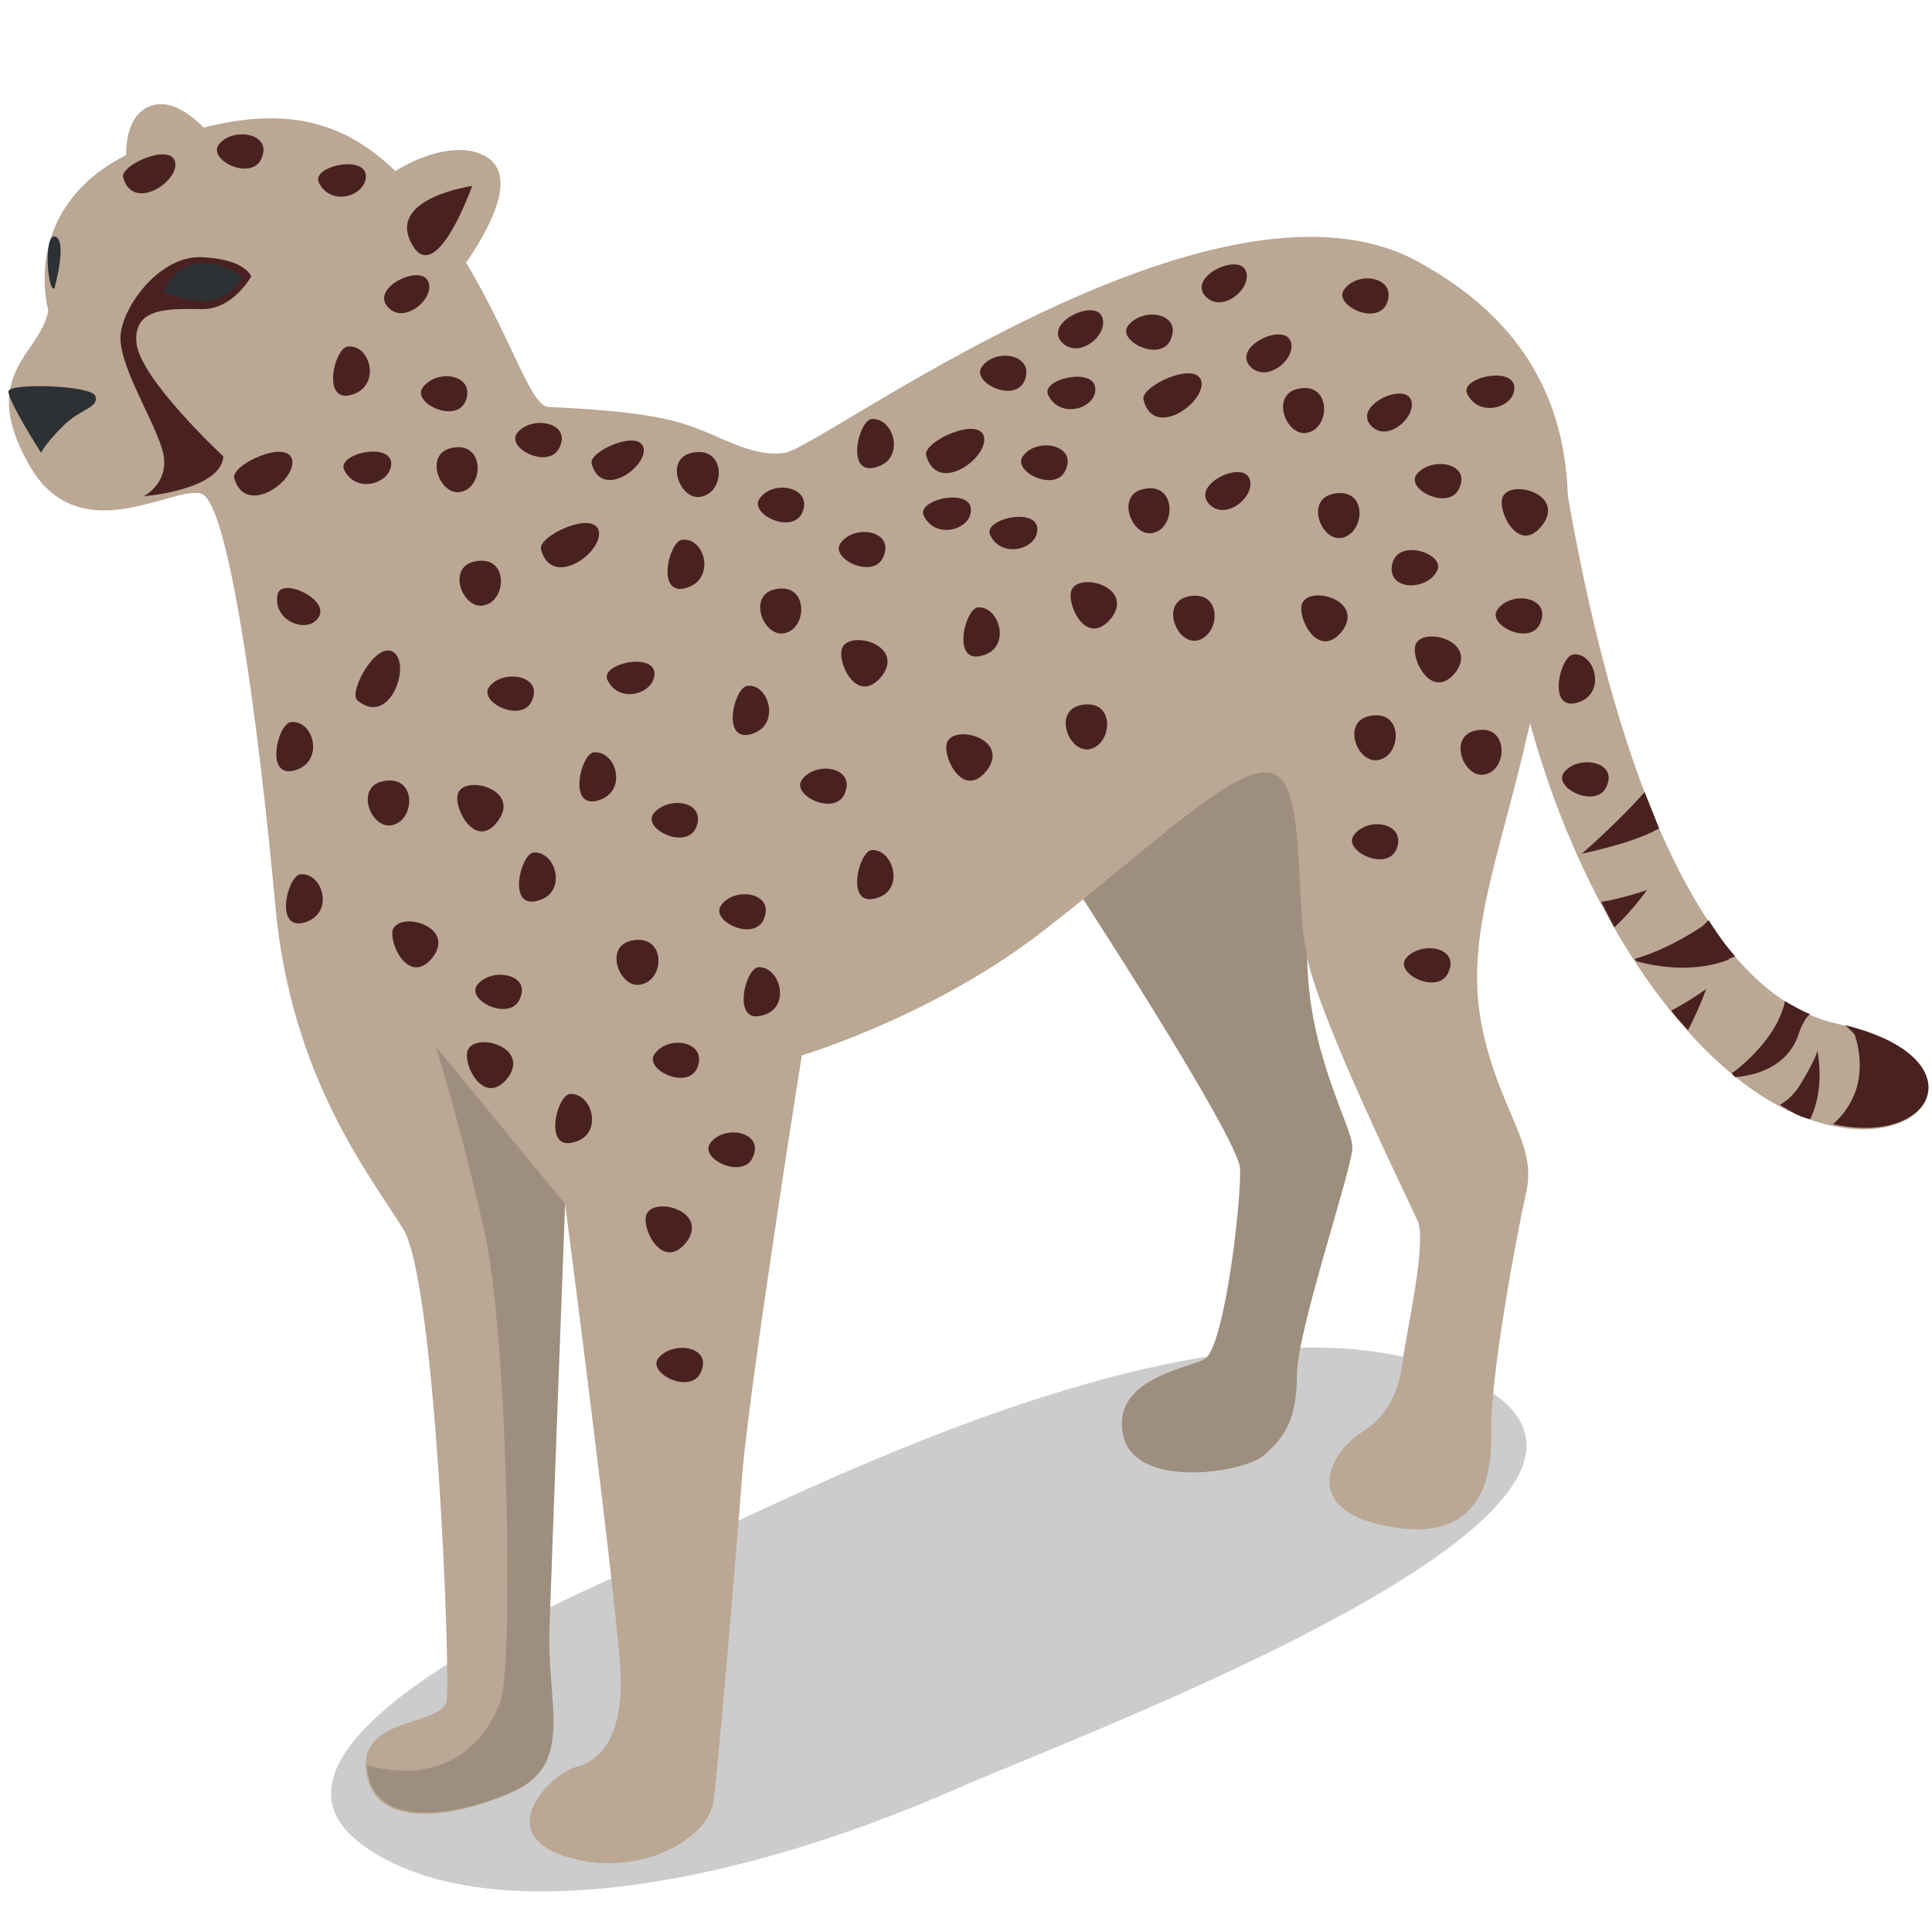 <svg xmlns:xlink="http://www.w3.org/1999/xlink"  enable-background="new 0 0 160 160" height="160" viewBox="0 0 160 160" width="160" xmlns="http://www.w3.org/2000/svg"><path d="m79.3 148.1c11-4.8 61-23.3 43.4-33.3-19.8-11.2-58.7 10.2-69.5 14.8-15.9 6.8-32.1 16.5-23.3 23.1 9 6.8 28.7 4.5 49.4-4.6z" opacity=".2"/><path d="m88.5 72.6s14.1 21.6 14.2 24.2c.1 2.7-1.3 15-3 15.8s-7.6 1.7-6.7 6.2c.9 4.6 10 3.2 11.7 1.7s2.7-3 2.7-6.6c0-3.7 4.6-17.1 4.6-18.9s-4.2-8.6-3.7-17.4-.3-20.8-.3-20.8z" fill="#baa794"/><path d="m88.5 72.6s14.1 21.6 14.2 24.2c.1 2.7-1.3 15-3 15.8s-7.6 1.7-6.7 6.2c.9 4.6 10 3.2 11.7 1.7s2.7-3 2.7-6.6c0-3.7 4.6-17.1 4.6-18.9s-4.2-8.6-3.7-17.4-.3-20.8-.3-20.8z" opacity=".15"/><path d="m4 25.7s-2.8-9.6 8.6-13.8 17.2-2 23.1 5.6 7.9 16.1 9.7 16.2 7.5.3 10.9 1.3 5.7 2.9 8.7 2.5 35.5-24.9 52.3-15.9c18.5 10 11.8 27.9 9.3 38.8s-5.3 17.2-3.9 24.5c1.5 7.3 4.6 9.7 3.7 13.8s-3 15.4-2.9 19.9-1.3 9.2-8.6 7.8-4.8-6.1-2.1-7.8 3.2-4.4 3.4-6.1c.2-1.8 2-9.6 1.2-11.4s-7.9-16.2-9.1-21.6c-1.2-5.3 0-14.9-3.1-15.5s-10.1 6.4-19.2 13.4c-9.1 6.9-19.6 10-19.6 10s-4.6 28.9-5 35.6c-.5 6.7-1.9 22.9-2.3 26.1-.4 3.3-6.5 6.6-12.4 4.6s-1.1-6.8 1.1-7.4 3.7-2.8 3.6-7.4c-.1-4.7-4.6-39.2-4.6-39.2s-1.1 29.2-1.3 35.3 2 10.9-2.8 13.3c-3.5 1.7-10.9 3.6-12.2-.8-1.6-5.5 6.2-4.4 6.5-6.7.3-2.4-.9-34.6-3.6-39s-9.3-12.5-10.6-26.8-3.8-33.3-6.1-34.1-10.3 5-14.4-2.6c-4.1-7.4 1.1-9 1.7-12.6z" fill="#baa794"/><path d="m7.9 32.8c.3 1-1.2 1-2.7 2.5s-1.8 2.2-1.8 2.2-2.8-4.4-2.7-5.1 6.9-.5 7.2.4z" fill="#2d3134"/><path d="m4.5 23.9s1.1-3.9.1-4.3-.7 4.5-.1 4.3z" fill="#2d3134"/><path d="m18.5 37.8c-.2 2.8-6.6 3.3-6.6 3.3s2.4-1.2 1.5-4-3.7-7.1-3.4-9.5 3.3-6.5 6.8-6.3c3.6.2 4 1.6 4 1.6s-1.5 2.7-4 2.7-5.8-.3-5.5 2.8c.3 3 7.2 9.4 7.2 9.4" fill="#4a2121"/><path d="m17.6 11.4s-2.7-3.6-5.2-2.6-1.9 5.1-1.9 5.1z" fill="#baa794"/><path d="m13.5 24.2s.9-2.4 3.2-2.4 3.4 1.2 3.4 1.2-1 1.7-2.8 1.9-3.8-.7-3.8-.7z" fill="#2d3134"/><path d="m29.3 18.5c-1-2.2 7.1-7.9 11-5.5s-3.4 11-3.4 11-3.3 3.9-7.6-5.5z" fill="#baa794"/><path d="m39.1 15.4s-7.1 1-5 4.8c2 3.7 5-4.8 5-4.8z" fill="#4a2121"/><path d="m129.3 37.8c2.8 17.7 9.2 44 22.9 47 13 2.9 7.3 12-3.4 7.5s-20.9-22-23.7-40c-2.7-17.9 4.2-14.5 4.2-14.5z" fill="#baa794"/><g fill="#4a2121"><path d="m143.7 79.2c-.8-.9-1.5-1.9-2.2-3-.2.2-.3.3-.5.5-2.9 1.9-4.9 2.5-5.6 2.7 0 .1.1.1.1.2 1.1.3 4.4 1.1 7.6-.1.2-.2.4-.2.6-.3z"/><path d="m149.9 84c-.7-.3-1.4-.7-2.1-1.1 0 .3-.1.5-.2.8-.8 2.4-3.2 4.5-4.2 5.2.1.1.2.2.3.3 1.4-.1 4.4-.7 5.3-3.7.3-.8.6-1.3.9-1.5z"/><path d="m152.8 84.9c.5.4.8.8.8.8s1 2.6-.1 5.1c-.4.9-1 1.7-1.7 2.3 8.5 1.9 12-5.5 1-8.2z"/><path d="m136.2 65.6c-2.2 2.5-5.2 5.1-5.2 5.1s4.4-.9 6.4-2.1c-.4-1-.8-2-1.2-3z"/><path d="m133.7 76.8c1.5-1.4 2.7-3.1 2.7-3.1s-.7.3-2.8.8c-.3.1-.7.1-1 .2.4.7.7 1.4 1.1 2.1z"/><path d="m139.8 85.3c.9-1.7 1.5-3.4 1.5-3.4s-1.2.9-2.9 1.8c.4.5.9 1.1 1.4 1.6z"/><path d="m148.8 92.3c.4.2.8.3 1.1.4 1.3-2.6.6-5.7.6-5.7s0 .5-1.4 2.8c-.4.7-1 1.3-1.7 1.7.5.3 1 .6 1.4.8z"/><path d="m81 50.3c-1.1.1-2.2 4.7.3 4 2.5-.6 1.5-4.1-.3-4z"/><path d="m130.3 54.2c-1.1.1-2.2 4.7.3 4s1.5-4.2-.3-4z"/><path d="m72.2 34.7c-1.1.1-2.2 4.7.3 4 2.5-.6 1.6-4.1-.3-4z"/><path d="m98.4 49.4c-2.4.5-.9 4.2.9 3.6s1.9-4.2-.9-3.6z"/><path d="m122.2 60.5c-2.4.5-.9 4.2.9 3.6 1.8-.5 1.8-4.2-.9-3.6z"/><path d="m107.5 32.2c-2.4.5-.9 4.2.9 3.6 1.8-.5 1.8-4.2-.9-3.6z"/><path d="m94.7 40.5c-2.4.5-.9 4.2.9 3.6 1.8-.5 1.8-4.2-.9-3.6z"/><path d="m110.4 40.9c-2.4.5-.9 4.2.9 3.6s1.9-4.2-.9-3.6z"/><path d="m89.5 58.4c-2.4.5-.9 4.2.9 3.6s1.9-4.2-.9-3.6z"/><path d="m113.4 59.3c-2.4.5-.9 4.2.9 3.6 1.8-.5 1.9-4.2-.9-3.6z"/><path d="m31.7 64.7c-2.4.5-.9 4.2.9 3.6 1.8-.5 1.9-4.2-.9-3.6z"/><path d="m64.2 48.8c-2.4.5-.9 4.2.9 3.6 1.8-.5 1.8-4.2-.9-3.6z"/><path d="m57.3 37.5c-2.4.5-.9 4.2.9 3.6 1.9-.5 1.9-4.2-.9-3.6z"/><path d="m37.4 37.1c-2.4.5-.9 4.2.9 3.6 1.8-.5 1.8-4.2-.9-3.6z"/><path d="m39.3 46.5c-2.4.5-.9 4.2.9 3.6 1.8-.5 1.9-4.2-.9-3.6z"/><path d="m84.7 37.8c-.9 1.3 2.9 3.1 3.6 1 .8-2-2.5-2.6-3.6-1z"/><path d="m111.3 24c-.9 1.3 2.9 3.1 3.6 1s-2.5-2.6-3.6-1z"/><path d="m81.3 30.4c-.9 1.3 2.9 3.1 3.6 1s-2.5-2.6-3.6-1z"/><path d="m35 32.1c-.9 1.3 2.9 3.1 3.6 1s-2.4-2.6-3.6-1z"/><path d="m62.9 41.3c-.9 1.3 2.9 3.1 3.6 1 .7-2-2.5-2.6-3.6-1z"/><path d="m129.5 64c-.9 1.3 2.9 3.1 3.6 1 .8-2-2.5-2.5-3.6-1z"/><path d="m61.9 56.8c-1.1.1-2.2 4.7.3 4s1.5-4.2-.3-4z"/><path d="m56.5 44.7c-1.1.1-2.2 4.7.3 4s1.6-4.2-.3-4z"/><path d="m28.8 28.7c-1.1.1-2.2 4.7.3 4s1.6-4.2-.3-4z"/><path d="m44.2 70.6c-1.1.1-2.2 4.7.3 4 2.5-.6 1.6-4.1-.3-4z"/><path d="m24.9 72.4c-1.1.1-2.2 4.7.3 4s1.6-4.1-.3-4z"/><path d="m62.8 80.1c-1.1.1-2.2 4.7.3 4 2.5-.6 1.5-4.1-.3-4z"/><path d="m47.2 90.6c-1.1.1-2.2 4.7.3 4 2.5-.6 1.6-4.1-.3-4z"/><path d="m72.2 70.4c-1.1.1-2.2 4.7.3 4 2.5-.6 1.5-4.1-.3-4z"/><path d="m69.6 45c-.9 1.3 2.9 3.1 3.6 1 .8-2.1-2.5-2.6-3.6-1z"/><path d="m18.1 12c-.9 1.3 2.9 3.1 3.6 1 .8-2-2.5-2.5-3.6-1z"/><path d="m52.3 77.9c-2.4.5-.9 4.2.9 3.6 1.9-.5 1.9-4.2-.9-3.6z"/><path d="m54.1 67.4c-.9 1.3 2.9 3.1 3.6 1s-2.4-2.5-3.6-1z"/><path d="m66.4 64.6c-.9 1.3 2.9 3.1 3.6 1 .8-2.1-2.5-2.6-3.6-1z"/><path d="m54.5 112.5c-.9 1.3 2.9 3.1 3.6 1 .8-2-2.4-2.5-3.6-1z"/><path d="m116.4 79.4c-.9 1.3 2.9 3.1 3.6 1 .8-2-2.4-2.5-3.6-1z"/><path d="m117.3 39.3c-.9 1.3 2.9 3.1 3.6 1 .8-2-2.4-2.5-3.6-1z"/><path d="m124 50.5c-.9 1.3 2.9 3.1 3.6 1 .8-2.1-2.5-2.6-3.6-1z"/><path d="m42.8 35.9c-.9 1.3 2.9 3.1 3.6 1 .8-2-2.5-2.5-3.6-1z"/><path d="m59.7 75c-.9 1.3 2.9 3.1 3.6 1 .8-2.1-2.5-2.6-3.6-1z"/><path d="m58.8 94.7c-.9 1.3 2.9 3.1 3.6 1 .8-2-2.5-2.6-3.6-1z"/><path d="m39.5 81.6c-.9 1.3 2.9 3.1 3.6 1 .8-2-2.5-2.5-3.6-1z"/><path d="m54.2 87.3c-.9 1.3 2.9 3.1 3.6 1s-2.5-2.6-3.6-1z"/><path d="m112.1 69.2c-.9 1.3 2.9 3.1 3.6 1s-2.5-2.6-3.6-1z"/><path d="m119 47.3c.8-1.4-3.2-2.8-3.7-.6s2.8 2.3 3.7.6z"/><path d="m76.7 37.7c-.3-1.1 4.4-3.3 4.8-1.5.3 1.8-3.9 4.8-4.8 1.5z"/><path d="m94.7 33.1c-.3-1.1 4.4-3.3 4.8-1.5.3 1.8-4 4.8-4.8 1.5z"/><path d="m82 44.3c-.6-1.3 3.7-2.3 3.9-.6s-2.9 2.7-3.9.6z"/><path d="m26.4 15.1c-.6-1.3 3.7-2.3 3.9-.6.1 1.7-2.9 2.7-3.9.6z"/><path d="m121.5 32.6c-.6-1.3 3.7-2.3 3.9-.6s-2.9 2.7-3.9.6z"/><path d="m76.5 42.7c-.6-1.3 3.7-2.3 3.9-.6s-2.9 2.7-3.9.6z"/><path d="m93.4 27c-.9 1.3 2.9 3.1 3.6 1 .8-2.1-2.4-2.6-3.6-1z"/><path d="m86.8 32.7c-.6-1.3 3.7-2.3 3.9-.6s-2.9 2.7-3.9.6z"/><path d="m28.5 38.9c-.6-1.3 3.7-2.3 3.9-.6.1 1.7-2.9 2.7-3.9.6z"/><path d="m100.3 41.9c-1.9-1.6 2.3-3.7 3.1-2.4s-1.6 3.6-3.1 2.4z"/><path d="m113.7 35.4c-1.9-1.6 2.3-3.7 3.1-2.4.7 1.3-1.7 3.6-3.1 2.4z"/><path d="m103.7 30.5c-1.9-1.6 2.3-3.7 3.1-2.4s-1.6 3.6-3.1 2.4z"/><path d="m88.1 28.5c-1.9-1.6 2.3-3.7 3.1-2.4.8 1.4-1.6 3.6-3.1 2.4z"/><path d="m100 24.7c-1.9-1.6 2.3-3.7 3.1-2.4s-1.6 3.6-3.1 2.4z"/><path d="m32.3 25.6c-1.9-1.6 2.3-3.7 3.1-2.4s-1.7 3.6-3.1 2.4z"/><path d="m88.7 49c.4-1.7 5.2-.5 3.4 2.1-2 2.6-3.7-.8-3.4-2.1z"/><path d="m117.2 53.5c.4-1.7 5.2-.5 3.4 2.1-1.9 2.5-3.7-.8-3.4-2.1z"/><path d="m107.8 50.1c.4-1.7 5.2-.5 3.4 2.1-1.9 2.5-3.7-.8-3.4-2.1z"/><path d="m124.4 41.3c.4-1.7 5.2-.5 3.4 2.1-1.9 2.6-3.7-.8-3.4-2.1z"/><path d="m78.4 61.6c.4-1.7 5.2-.5 3.4 2.1-1.9 2.6-3.7-.8-3.4-2.1z"/><path d="m53.5 100.7c.4-1.7 5.2-.5 3.4 2.1-1.9 2.5-3.7-.8-3.4-2.1z"/><path d="m32.5 77.1c.4-1.7 5.2-.5 3.4 2.1-1.9 2.5-3.6-.8-3.4-2.1z"/><path d="m69.7 53.8c.4-1.7 5.2-.5 3.4 2.1-2 2.6-3.7-.8-3.4-2.1z"/><path d="m49.2 62.3c-1.1.1-2.2 4.7.3 4s1.6-4.1-.3-4z"/><path d="m24.1 59.8c-1.1.1-2.2 4.7.3 4s1.6-4.2-.3-4z"/><path d="m40.5 56.9c-.9 1.3 2.9 3.1 3.6 1 .8-2-2.5-2.5-3.6-1z"/><path d="m44.8 45.5c-.3-1.1 4.4-3.3 4.8-1.5.3 1.8-3.9 4.8-4.8 1.5z"/><path d="m19.4 39.6c-.3-1.1 4.4-3.3 4.8-1.5.3 1.8-3.9 4.7-4.8 1.5z"/><path d="m29.6 58c-.8-.7 1.7-5.2 3.1-3.9 1.3 1.2-.5 6.1-3.1 3.9z"/><path d="m49 38.4c-.3-1 3.9-2.9 4.3-1.3.3 1.6-3.5 4.3-4.3 1.3z"/><path d="m10.2 14.7c-.3-1 3.9-2.9 4.3-1.3s-3.5 4.2-4.3 1.3z"/><path d="m50.3 56.3c-.6-1.3 3.7-2.3 3.9-.6.1 1.7-2.9 2.7-3.9.6z"/><path d="m23 49.2c.3-1.4 4.3.4 3.4 1.9s-3.9.3-3.4-1.9z"/><path d="m37.9 65.8c.4-1.7 5.2-.5 3.4 2.1s-3.7-.8-3.4-2.1z"/><path d="m38.7 87.1c.4-1.7 5.2-.5 3.4 2.1-1.9 2.5-3.7-.8-3.4-2.1z"/></g><path d="m45.5 135c.2-6.1 1.3-35.3 1.3-35.3l-10.7-13s2 6.3 4 15.2 2.4 35.6 1.4 38.8c-.9 2.8-4 7.4-11.1 5.5 0 .4.1.8.2 1.2 1.3 4.4 8.7 2.5 12.2.8 4.7-2.3 2.5-7.1 2.7-13.2z" opacity=".15"/></svg>